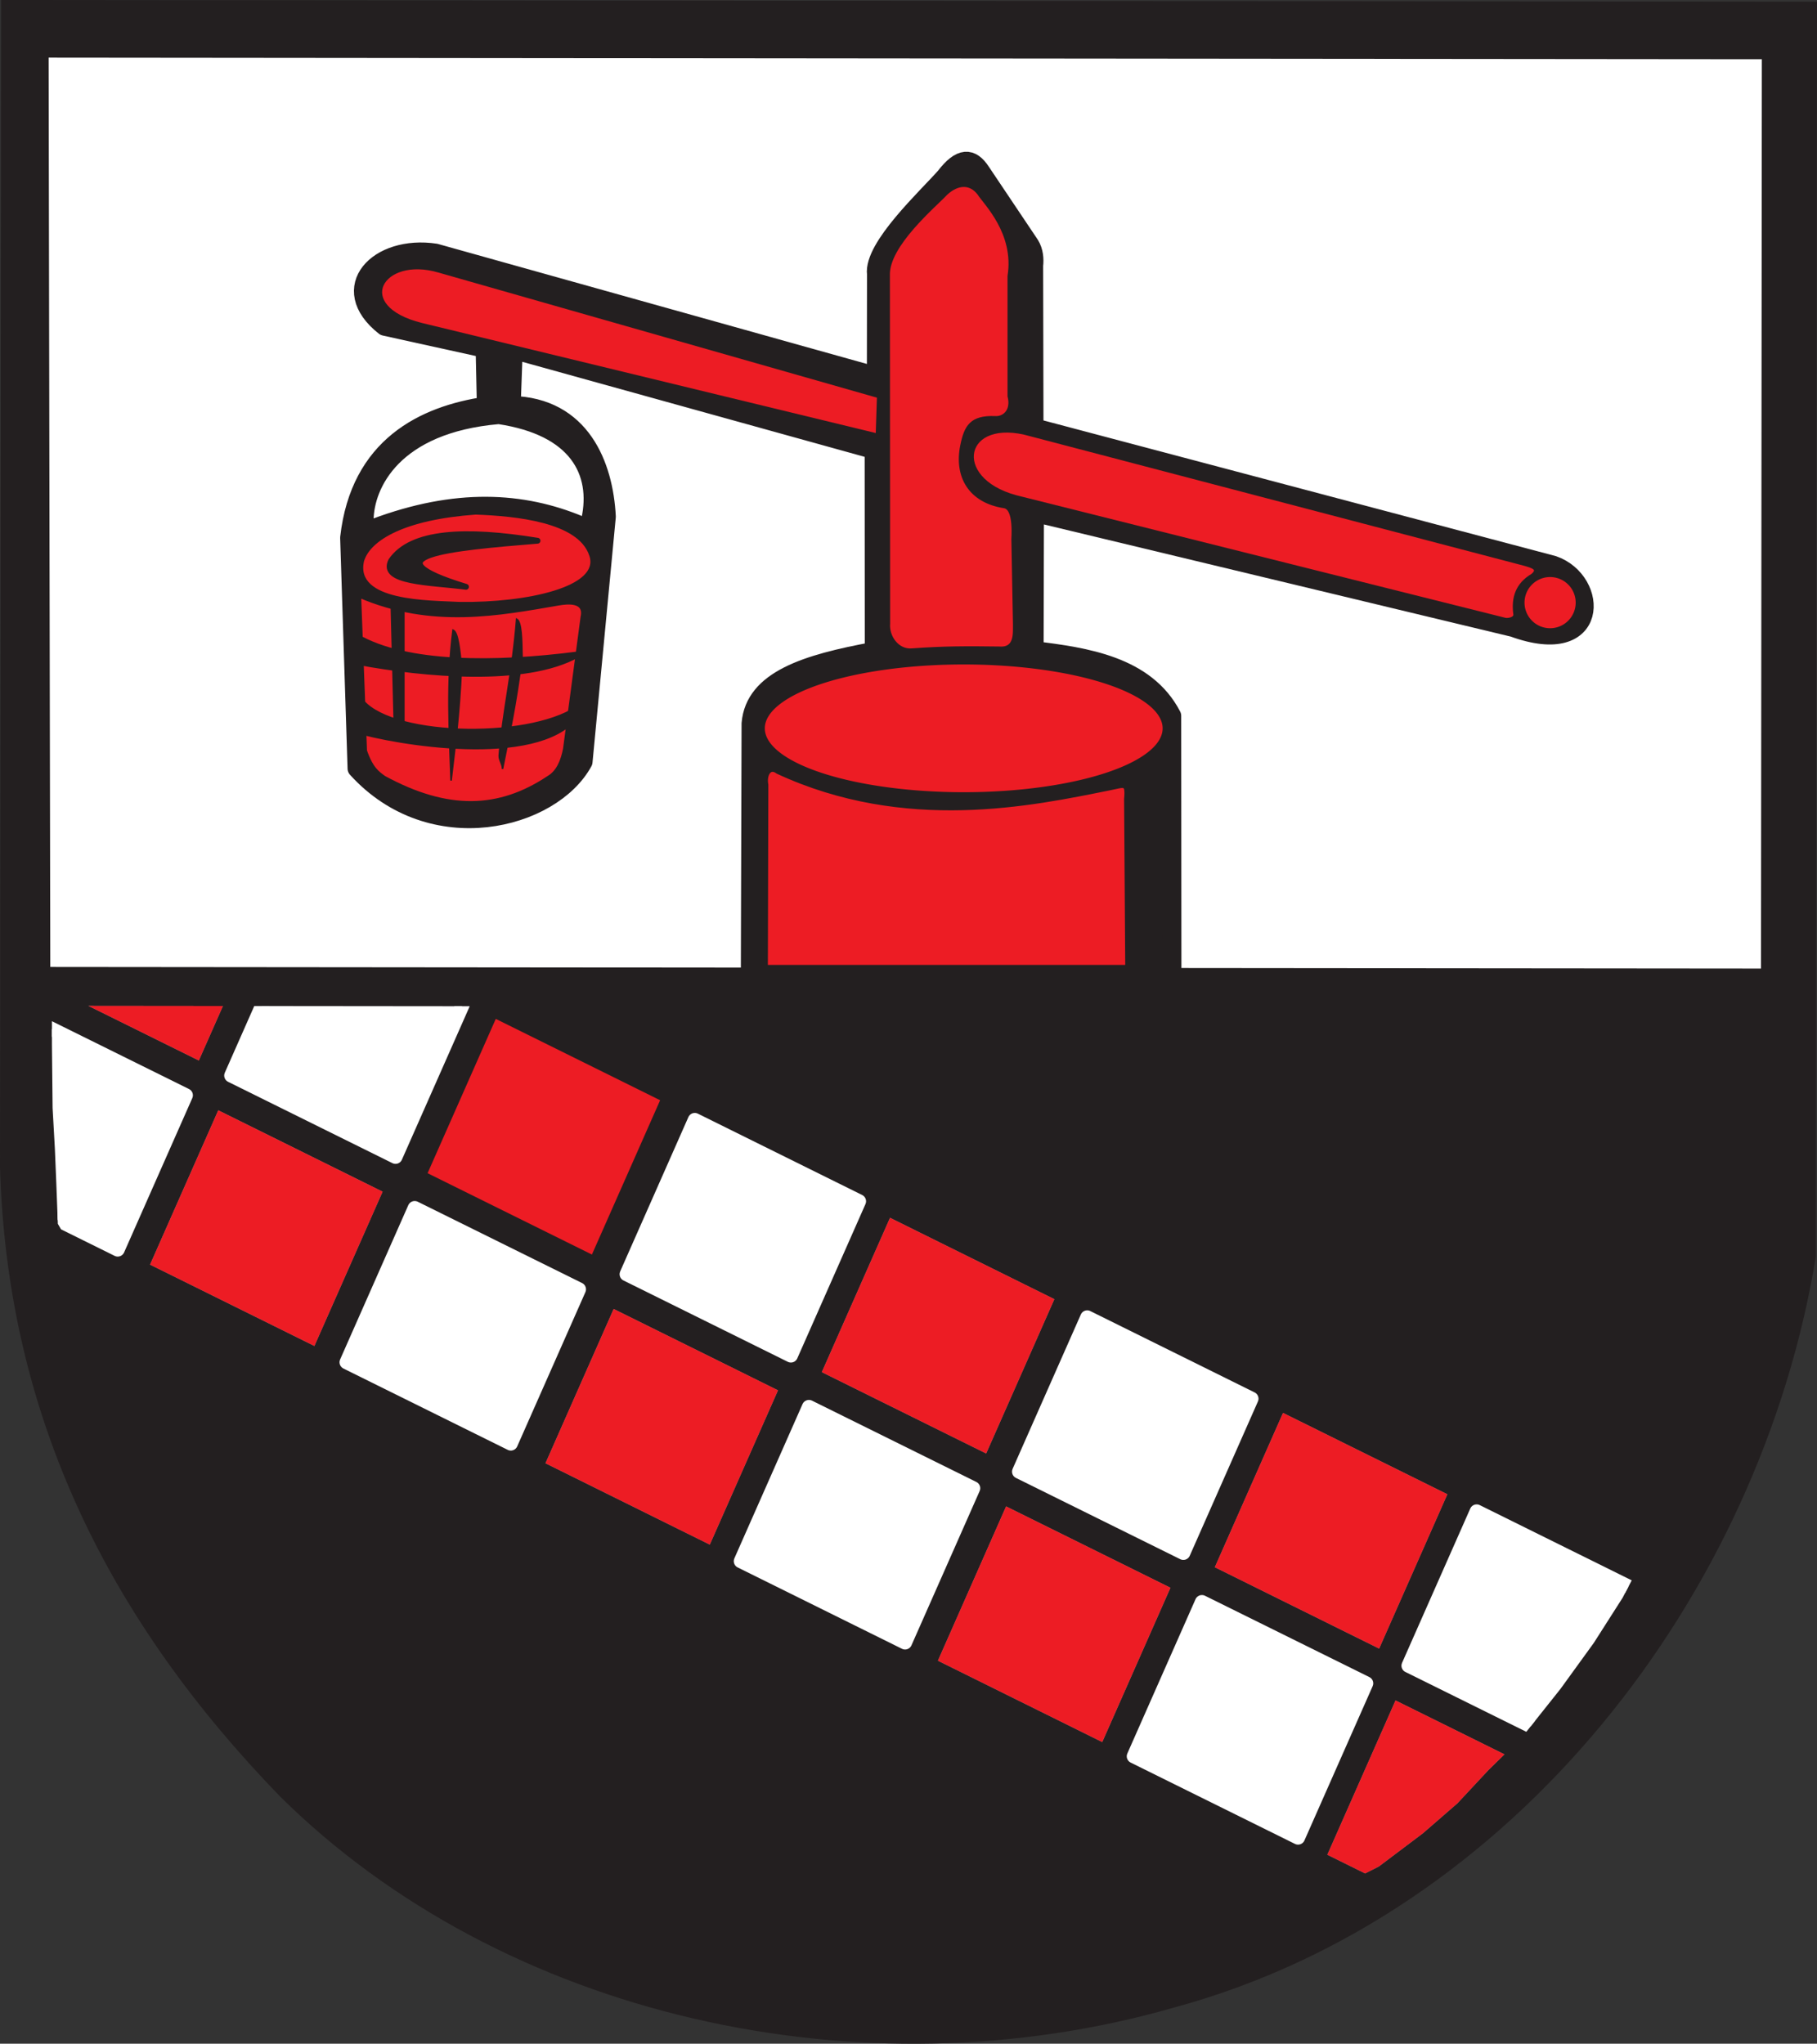 <?xml version="1.0" encoding="UTF-8" standalone="no"?>
<!-- Created with Inkscape (http://www.inkscape.org/) -->
<svg
   xmlns:svg="http://www.w3.org/2000/svg"
   xmlns="http://www.w3.org/2000/svg"
   version="1.0"
   width="585.687"
   height="658.695"
   id="svg5574">
  <rect width="100%" height="100%" fill="#333333" stroke="none"/>
  <defs
     id="defs5576">
    <clipPath
       id="clipPath161">
      <path
         d="M 315.728,746.973 L 316.522,745.481 L 317.878,742.998 L 318.812,741.459 L 319.586,740.141 L 320.491,738.587 L 325.722,735.348 L 382.081,737.96 L 383.651,738.468 L 385.417,740.976 L 386.446,743.188 L 387.17,745.073 L 387.69,747.019 L 388.322,749.019 L 388.815,751.685 L 389.159,754.172 L 389.345,756.533 L 389.326,759.277 L 389.642,761.519 L 379.482,764.688 L 336.136,757.821"
         id="path163" />
    </clipPath>
  </defs>
  <path
     d="M 585.31,405.032 C 567.447,514.007 488.229,617.282 378.401,647.043 C 277.453,676.02 162.028,650.076 90.236,578.966 C 35.388,522.399 2.348,456.968 0,376.23 L 0.351,7.574272e-15 L 585.687,0.542"
     id="path149"
     style="fill:#231f20;fill-opacity:1;fill-rule:nonzero;stroke:none" />
  <path
     d="M 567.636,312.161 L 16.211,311.654 L 15.676,18.575 L 567.909,19.093"
     id="path151"
     style="fill:#ffffff;fill-opacity:1;fill-rule:nonzero;stroke:none" />
  <g
     transform="matrix(6.432,3.427,3.427,-6.432,-4573.891,4046.715)"
     clip-path="url(#clipPath161)"
     id="g159">
    <path
       d="M 343.191,755.89 L 351.297,756.132 L 351.844,748.692 L 343.738,748.449"
       id="path165"
       style="fill:#ffffff;fill-opacity:1;fill-rule:nonzero;stroke:none" />
    <path
       d="M 343.191,755.89 L 351.297,756.132 L 351.844,748.692 L 343.738,748.449 L 343.191,755.89 z"
       id="path167"
       style="fill:none;stroke:#ffffff;stroke-width:0.617;stroke-linecap:butt;stroke-linejoin:round;stroke-miterlimit:5;stroke-dasharray:none;stroke-opacity:1" />
    <path
       d="M 352.849,756.13 L 360.955,756.372 L 361.502,748.931 L 353.396,748.688"
       id="path169"
       style="fill:#918f90;fill-opacity:1;fill-rule:nonzero;stroke:none" />
    <path
       d="M 352.849,756.13 L 360.955,756.372 L 361.502,748.931 L 353.396,748.688 L 352.849,756.13 z"
       id="path171"
       style="fill:#ed1c24;fill-opacity:1;stroke:none;stroke-width:0.617;stroke-linecap:butt;stroke-linejoin:round;stroke-miterlimit:5;stroke-dasharray:none;stroke-opacity:1" />
    <path
       d="M 362.615,756.347 L 370.721,756.589 L 371.268,749.15 L 363.162,748.905"
       id="path173"
       style="fill:#ffffff;fill-opacity:1;fill-rule:nonzero;stroke:none" />
    <path
       d="M 362.615,756.347 L 370.721,756.589 L 371.268,749.15 L 363.162,748.905 L 362.615,756.347 z"
       id="path175"
       style="fill:none;stroke:#ffffff;stroke-width:0.617;stroke-linecap:butt;stroke-linejoin:round;stroke-miterlimit:5;stroke-dasharray:none;stroke-opacity:1" />
    <path
       d="M 372.246,756.688 L 380.352,756.931 L 380.899,749.489 L 372.793,749.247"
       id="path177"
       style="fill:#918f90;fill-opacity:1;fill-rule:nonzero;stroke:none" />
    <path
       d="M 372.246,756.688 L 380.352,756.931 L 380.899,749.489 L 372.793,749.247 L 372.246,756.688 z"
       id="path179"
       style="fill:#ed1c24;fill-opacity:1;stroke:none;stroke-width:0.617;stroke-linecap:butt;stroke-linejoin:round;stroke-miterlimit:5;stroke-dasharray:none;stroke-opacity:1" />
    <path
       d="M 333.323,755.694 L 341.43,755.937 L 341.976,748.496 L 333.87,748.253"
       id="path181"
       style="fill:#ed1c24;fill-opacity:1;fill-rule:nonzero;stroke:none" />
    <path
       d="M 333.323,755.694 L 341.43,755.937 L 341.976,748.496 L 333.87,748.253 L 333.323,755.694 z"
       id="path183"
       style="fill:none;stroke:none;stroke-width:0.617;stroke-linecap:butt;stroke-linejoin:round;stroke-miterlimit:5;stroke-dasharray:none;stroke-opacity:1" />
    <path
       d="M 323.625,755.42 L 331.732,755.663 L 332.279,748.223 L 324.173,747.98"
       id="path185"
       style="fill:#ffffff;fill-opacity:1;fill-rule:nonzero;stroke:none" />
    <path
       d="M 323.625,755.42 L 331.732,755.663 L 332.279,748.223 L 324.173,747.98 L 323.625,755.42 z"
       id="path187"
       style="fill:none;stroke:#ffffff;stroke-width:0.617;stroke-linecap:butt;stroke-linejoin:round;stroke-miterlimit:5;stroke-dasharray:none;stroke-opacity:1" />
    <path
       d="M 313.945,755.09 L 322.051,755.333 L 322.598,747.894 L 314.492,747.65"
       id="path189"
       style="fill:#918f90;fill-opacity:1;fill-rule:nonzero;stroke:none" />
    <path
       d="M 313.945,755.09 L 322.051,755.333 L 322.598,747.894 L 314.492,747.65 L 313.945,755.09 z"
       id="path191"
       style="fill:#ed1c24;fill-opacity:1;stroke:none;stroke-width:0.617;stroke-linecap:butt;stroke-linejoin:round;stroke-miterlimit:5;stroke-dasharray:none;stroke-opacity:1" />
    <path
       d="M 381.851,756.873 L 389.957,757.115 L 390.504,749.675 L 382.398,749.431"
       id="path193"
       style="fill:#ffffff;fill-opacity:1;fill-rule:nonzero;stroke:none" />
    <path
       d="M 381.851,756.873 L 389.957,757.115 L 390.504,749.675 L 382.398,749.431 L 381.851,756.873 z"
       id="path195"
       style="fill:none;stroke:#ffffff;stroke-width:0.617;stroke-linecap:butt;stroke-linejoin:round;stroke-miterlimit:5;stroke-dasharray:none;stroke-opacity:1" />
    <path
       d="M 343.957,746.824 L 352.063,747.067 L 352.61,739.626 L 344.504,739.384"
       id="path197"
       style="fill:#918f90;fill-opacity:1;fill-rule:nonzero;stroke:none" />
    <path
       d="M 343.957,746.824 L 352.063,747.067 L 352.61,739.626 L 344.504,739.384 L 343.957,746.824 z"
       id="path199"
       style="fill:#ed1c24;fill-opacity:1;stroke:none;stroke-width:0.617;stroke-linecap:butt;stroke-linejoin:round;stroke-miterlimit:5;stroke-dasharray:none;stroke-opacity:1" />
    <path
       d="M 353.615,747.063 L 361.721,747.307 L 362.268,739.866 L 354.162,739.624"
       id="path201"
       style="fill:#ffffff;fill-opacity:1;fill-rule:nonzero;stroke:none" />
    <path
       d="M 353.615,747.063 L 361.721,747.307 L 362.268,739.866 L 354.162,739.624 L 353.615,747.063 z"
       id="path203"
       style="fill:none;stroke:#ffffff;stroke-width:0.617;stroke-linecap:butt;stroke-linejoin:round;stroke-miterlimit:5;stroke-dasharray:none;stroke-opacity:1" />
    <path
       d="M 363.381,747.28 L 371.487,747.523 L 372.034,740.082 L 363.928,739.84"
       id="path205"
       style="fill:#918f90;fill-opacity:1;fill-rule:nonzero;stroke:none" />
    <path
       d="M 363.381,747.28 L 371.487,747.523 L 372.034,740.082 L 363.928,739.84 L 363.381,747.28 z"
       id="path207"
       style="fill:#ed1c24;fill-opacity:1;stroke:none;stroke-width:0.617;stroke-linecap:butt;stroke-linejoin:round;stroke-miterlimit:5;stroke-dasharray:none;stroke-opacity:1" />
    <path
       d="M 373.012,747.621 L 381.119,747.865 L 381.665,740.424 L 373.559,740.181"
       id="path209"
       style="fill:#ffffff;fill-opacity:1;fill-rule:nonzero;stroke:none" />
    <path
       d="M 373.012,747.621 L 381.119,747.865 L 381.665,740.424 L 373.559,740.181 L 373.012,747.621 z"
       id="path211"
       style="fill:none;stroke:#ffffff;stroke-width:0.617;stroke-linecap:butt;stroke-linejoin:round;stroke-miterlimit:5;stroke-dasharray:none;stroke-opacity:1" />
    <path
       d="M 334.09,746.627 L 342.196,746.871 L 342.742,739.431 L 334.637,739.188"
       id="path213"
       style="fill:#ffffff;fill-opacity:1;fill-rule:nonzero;stroke:none" />
    <path
       d="M 334.09,746.627 L 342.196,746.871 L 342.742,739.431 L 334.637,739.188 L 334.09,746.627 z"
       id="path215"
       style="fill:none;stroke:#ffffff;stroke-width:0.617;stroke-linecap:butt;stroke-linejoin:round;stroke-miterlimit:5;stroke-dasharray:none;stroke-opacity:1" />
    <path
       d="M 324.392,746.355 L 332.498,746.597 L 333.045,739.156 L 324.939,738.913"
       id="path217"
       style="fill:#918f90;fill-opacity:1;fill-rule:nonzero;stroke:none" />
    <path
       d="M 324.392,746.355 L 332.498,746.597 L 333.045,739.156 L 324.939,738.913 L 324.392,746.355 z"
       id="path219"
       style="fill:#ed1c24;fill-opacity:1;stroke:none;stroke-width:0.617;stroke-linecap:butt;stroke-linejoin:round;stroke-miterlimit:5;stroke-dasharray:none;stroke-opacity:1" />
    <path
       d="M 314.711,746.024 L 322.817,746.268 L 323.364,738.827 L 315.258,738.583"
       id="path221"
       style="fill:#ffffff;fill-opacity:1;fill-rule:nonzero;stroke:none" />
    <path
       d="M 314.711,746.024 L 322.817,746.268 L 323.364,738.827 L 315.258,738.583 L 314.711,746.024 z"
       id="path223"
       style="fill:none;stroke:#ffffff;stroke-width:0.617;stroke-linecap:butt;stroke-linejoin:round;stroke-miterlimit:5;stroke-dasharray:none;stroke-opacity:1" />
    <path
       d="M 382.617,747.806 L 390.723,748.05 L 391.27,740.608 L 383.164,740.366"
       id="path225"
       style="fill:#918f90;fill-opacity:1;fill-rule:nonzero;stroke:none" />
    <path
       d="M 382.617,747.806 L 390.723,748.05 L 391.27,740.608 L 383.164,740.366 L 382.617,747.806 z"
       id="path227"
       style="fill:#ed1c24;fill-opacity:1;stroke:none;stroke-width:0.617;stroke-linecap:butt;stroke-linejoin:round;stroke-miterlimit:5;stroke-dasharray:none;stroke-opacity:1" />
  </g>
  <g
     transform="translate(-570.333,2.089)"
     id="g3280">
    <path
       d="M 812.133,311.7 L 812.368,231.11 C 813.559,217.018 830.231,211.814 852.083,207.8 L 852.043,142.872 L 735.823,110.616 L 735.177,128.513 C 757.585,129.011 764.976,147.808 765.833,164.424 L 758.33,243.441 C 748.148,262.145 709.557,272.252 685.37,245.605 L 682.978,171.227 C 686.307,141.73 706.999,131.729 727.047,128.749 L 726.647,110.234 L 694.318,103.113 C 678.601,90.767 692.182,76.618 710.687,79.424 L 852.761,119.164 L 852.802,86.266 C 851.687,77.61 869.306,61.339 874.997,54.854 C 879.968,48.367 883.442,48.452 886.617,53.369 L 902.318,76.777 C 903.678,78.917 903.812,81.582 903.577,83.493 L 903.687,135.728 L 1071.006,180.03 C 1085.853,185.197 1086.296,210.465 1058.147,200.203 L 903.836,163.137 L 903.728,207.57 C 920.269,209.57 939.681,212.418 948.08,228.621 L 948.148,310.412 L 812.133,311.7 z"
       id="path2470"
       style="fill:#231f20;fill-opacity:1;fill-rule:evenodd;stroke:#231f20;stroke-width:6;stroke-linecap:round;stroke-linejoin:round;stroke-miterlimit:4;stroke-dasharray:none;stroke-opacity:1" />
    <path
       d="M 816.997,250.858 L 816.844,309.908 L 934.042,309.908 L 933.67,255.461 C 934.216,249.604 932.77,250.677 927.855,251.663 C 903.06,256.65 862.23,265.445 821.145,246.364 C 818.329,244.278 816.331,247.263 816.997,250.858 z"
       id="path2472"
       style="fill:#ed1c24;fill-opacity:1;fill-rule:evenodd;stroke:#231f20;stroke-width:2;stroke-linecap:round;stroke-linejoin:round;stroke-miterlimit:4;stroke-dasharray:none;stroke-opacity:1" />
    <path
       d="M 939.565,233.794 A 58.924,21.065 0 1 1 821.716,233.794 A 58.924,21.065 0 1 1 939.565,233.794 z"
       transform="matrix(1.097,0,0,1,-85.086,-1.139)"
       id="path2474"
       style="opacity:1;fill:#ed1c24;fill-opacity:1;fill-rule:nonzero;stroke:#231f20;stroke-width:0.955;stroke-linecap:round;stroke-linejoin:round;stroke-miterlimit:4;stroke-dasharray:none;stroke-opacity:1" />
    <path
       d="M 1075.947,189.382 A 6.274,6.274 0 1 1 1063.399,189.382 A 6.274,6.274 0 1 1 1075.947,189.382 z"
       transform="matrix(1.394,0,0,1.394,-421.136,-71.858)"
       id="path3246"
       style="opacity:1;fill:#ed1c24;fill-opacity:1;fill-rule:nonzero;stroke:#231f20;stroke-width:0.717;stroke-linecap:round;stroke-linejoin:round;stroke-miterlimit:4;stroke-dasharray:none;stroke-opacity:1" />
    <path
       d="M 902.573,138.041 C 880.657,131.679 876.301,152.181 897.801,158.012 L 1055.093,197.424 C 1056.177,197.855 1058.912,197.38 1058.627,195.833 C 1057.921,190.57 1059.342,186.194 1064.283,183.285 C 1066.801,181.179 1064.163,180.479 1061.632,179.75 L 902.573,138.041 z"
       id="path3248"
       style="fill:#ed1c24;fill-opacity:1;fill-rule:evenodd;stroke:#231f20;stroke-width:1px;stroke-linecap:butt;stroke-linejoin:miter;stroke-opacity:1" />
    <path
       d="M 864.247,207.388 C 874.585,206.622 882.07,206.652 892.238,206.781 C 897.996,207.333 897.28,201.853 897.346,199.084 L 896.834,171.685 C 897.262,163.757 895.702,161.468 894.038,161.212 C 882.911,159.494 878.332,151.42 880.364,141.48 C 881.6,135.431 883.335,132.205 891.083,132.514 C 893.957,132.713 896.802,130.28 895.596,125.583 L 895.596,86.907 C 897.827,72.915 887.79,63.422 885.839,60.298 C 883.054,56.688 879.032,56.894 875.319,60.298 C 871.694,64.21 856.254,77.015 856.683,86.732 L 856.756,198.903 C 856.401,203.134 859.645,207.758 864.247,207.388 z"
       id="path3250"
       style="fill:#ed1c24;fill-opacity:1;fill-rule:evenodd;stroke:#231f20;stroke-width:1px;stroke-linecap:butt;stroke-linejoin:miter;stroke-opacity:1" />
    <path
       d="M 690.246,165.72 C 716.946,155.677 739.029,156.846 758.27,164.919 C 761.283,150.794 754.766,137.726 731.06,134.108 C 698.706,136.934 690.306,155.018 690.246,165.72 z"
       id="path3252"
       style="fill:#ffffff;fill-rule:evenodd;stroke:#231f20;stroke-width:1px;stroke-linecap:butt;stroke-linejoin:miter;stroke-opacity:1" />
    <path
       d="M 711.854,85.291 C 693.253,79.78 683.435,96.85 706.252,102.497 L 853.104,138.11 L 853.504,125.705 L 711.854,85.291 z"
       id="path3254"
       style="fill:#ed1c24;fill-opacity:1;fill-rule:evenodd;stroke:#231f20;stroke-width:1px;stroke-linecap:butt;stroke-linejoin:miter;stroke-opacity:1" />
    <path
       d="M 686.249,190.114 L 688.131,239.879 C 690.152,245.701 692.173,246.958 694.194,248.451 C 714.606,259.545 731.144,259.1 747.095,248.451 C 750.093,246.709 751.549,243.217 752.323,239.251 L 757.968,196.805 C 759.214,191.401 753.15,192.086 750.429,192.553 C 731.277,195.841 709.676,200.127 686.249,190.114 z"
       id="path3256"
       style="fill:#ed1c24;fill-opacity:1;fill-rule:evenodd;stroke:#231f20;stroke-width:1px;stroke-linecap:butt;stroke-linejoin:miter;stroke-opacity:1" />
    <path
       d="M 718.443,191.908 C 740.322,192.225 763.906,186.927 760.268,176.941 C 756.682,166.19 736.54,164.241 723.677,163.768 C 700.826,165.383 689.758,171.996 687.682,178.737 C 684.601,191.764 708.709,191.387 718.443,191.908 z"
       id="path3258"
       style="fill:#ed1c24;fill-opacity:1;fill-rule:evenodd;stroke:none;stroke-width:1px;stroke-linecap:butt;stroke-linejoin:miter;stroke-opacity:1" />
    <path
       d="M 743.603,172.191 C 714.963,174.523 687.918,177.054 720.542,187.04 C 708.875,185.543 692.816,185.635 696.433,178.607 C 702.93,169.207 720.372,168.421 743.603,172.191 z"
       id="path3260"
       style="fill:#231f20;fill-opacity:1;fill-rule:evenodd;stroke:#231f20;stroke-width:1.875;stroke-linecap:round;stroke-linejoin:round;stroke-miterlimit:4;stroke-dasharray:none;stroke-opacity:1" />
    <path
       d="M 685.412,203.287 L 685.831,211.233 C 707.155,215.198 739.647,218.16 756.296,208.933 C 730.029,212.312 701.295,212.51 685.412,203.287 z"
       id="path3262"
       style="fill:#231f20;fill-opacity:1;fill-rule:evenodd;stroke:#231f20;stroke-width:2;stroke-linecap:butt;stroke-linejoin:round;stroke-miterlimit:4;stroke-dasharray:none;stroke-opacity:1" />
    <path
       d="M 686.981,224.387 L 687.399,233.797 C 704.332,238.18 749.37,244.487 757.864,225.433 C 743.515,236.966 697.636,236.537 686.981,224.387 z"
       id="path3264"
       style="fill:#231f20;fill-opacity:1;fill-rule:evenodd;stroke:#231f20;stroke-width:2;stroke-linecap:butt;stroke-linejoin:round;stroke-miterlimit:4;stroke-dasharray:none;stroke-opacity:1" />
    <path
       d="M 716.358,200.987 C 714.217,217.93 715.204,233.622 715.731,249.497 C 716.966,238.494 718.366,229.144 719.077,212.905 C 718.524,207.341 717.997,201.664 716.358,200.987 z"
       id="path3266"
       style="fill:#231f20;fill-opacity:1;fill-rule:evenodd;stroke:#231f20;stroke-width:0.5;stroke-linecap:round;stroke-linejoin:miter;stroke-miterlimit:4;stroke-dasharray:none;stroke-opacity:1" />
    <path
       d="M 696.704,192.414 L 700.258,193.041 L 700.258,233.815 L 697.749,233.815 L 696.704,192.414 z"
       id="path3268"
       style="fill:#231f20;fill-opacity:1;fill-rule:evenodd;stroke:#231f20;stroke-width:1px;stroke-linecap:butt;stroke-linejoin:miter;stroke-opacity:1" />
    <path
       d="M 736.867,197.456 C 735.578,214.225 732.317,227.884 731.26,241.363 C 731.141,242.893 732.377,244.22 732.303,245.754 C 734.427,234.888 736.582,225.682 738.609,209.555 C 738.51,203.964 738.445,198.264 736.867,197.456 z"
       id="path3270"
       style="fill:#231f20;fill-opacity:1;fill-rule:evenodd;stroke:#231f20;stroke-width:0.5;stroke-linecap:round;stroke-linejoin:miter;stroke-miterlimit:4;stroke-dasharray:none;stroke-opacity:1" />
  </g>
</svg>
